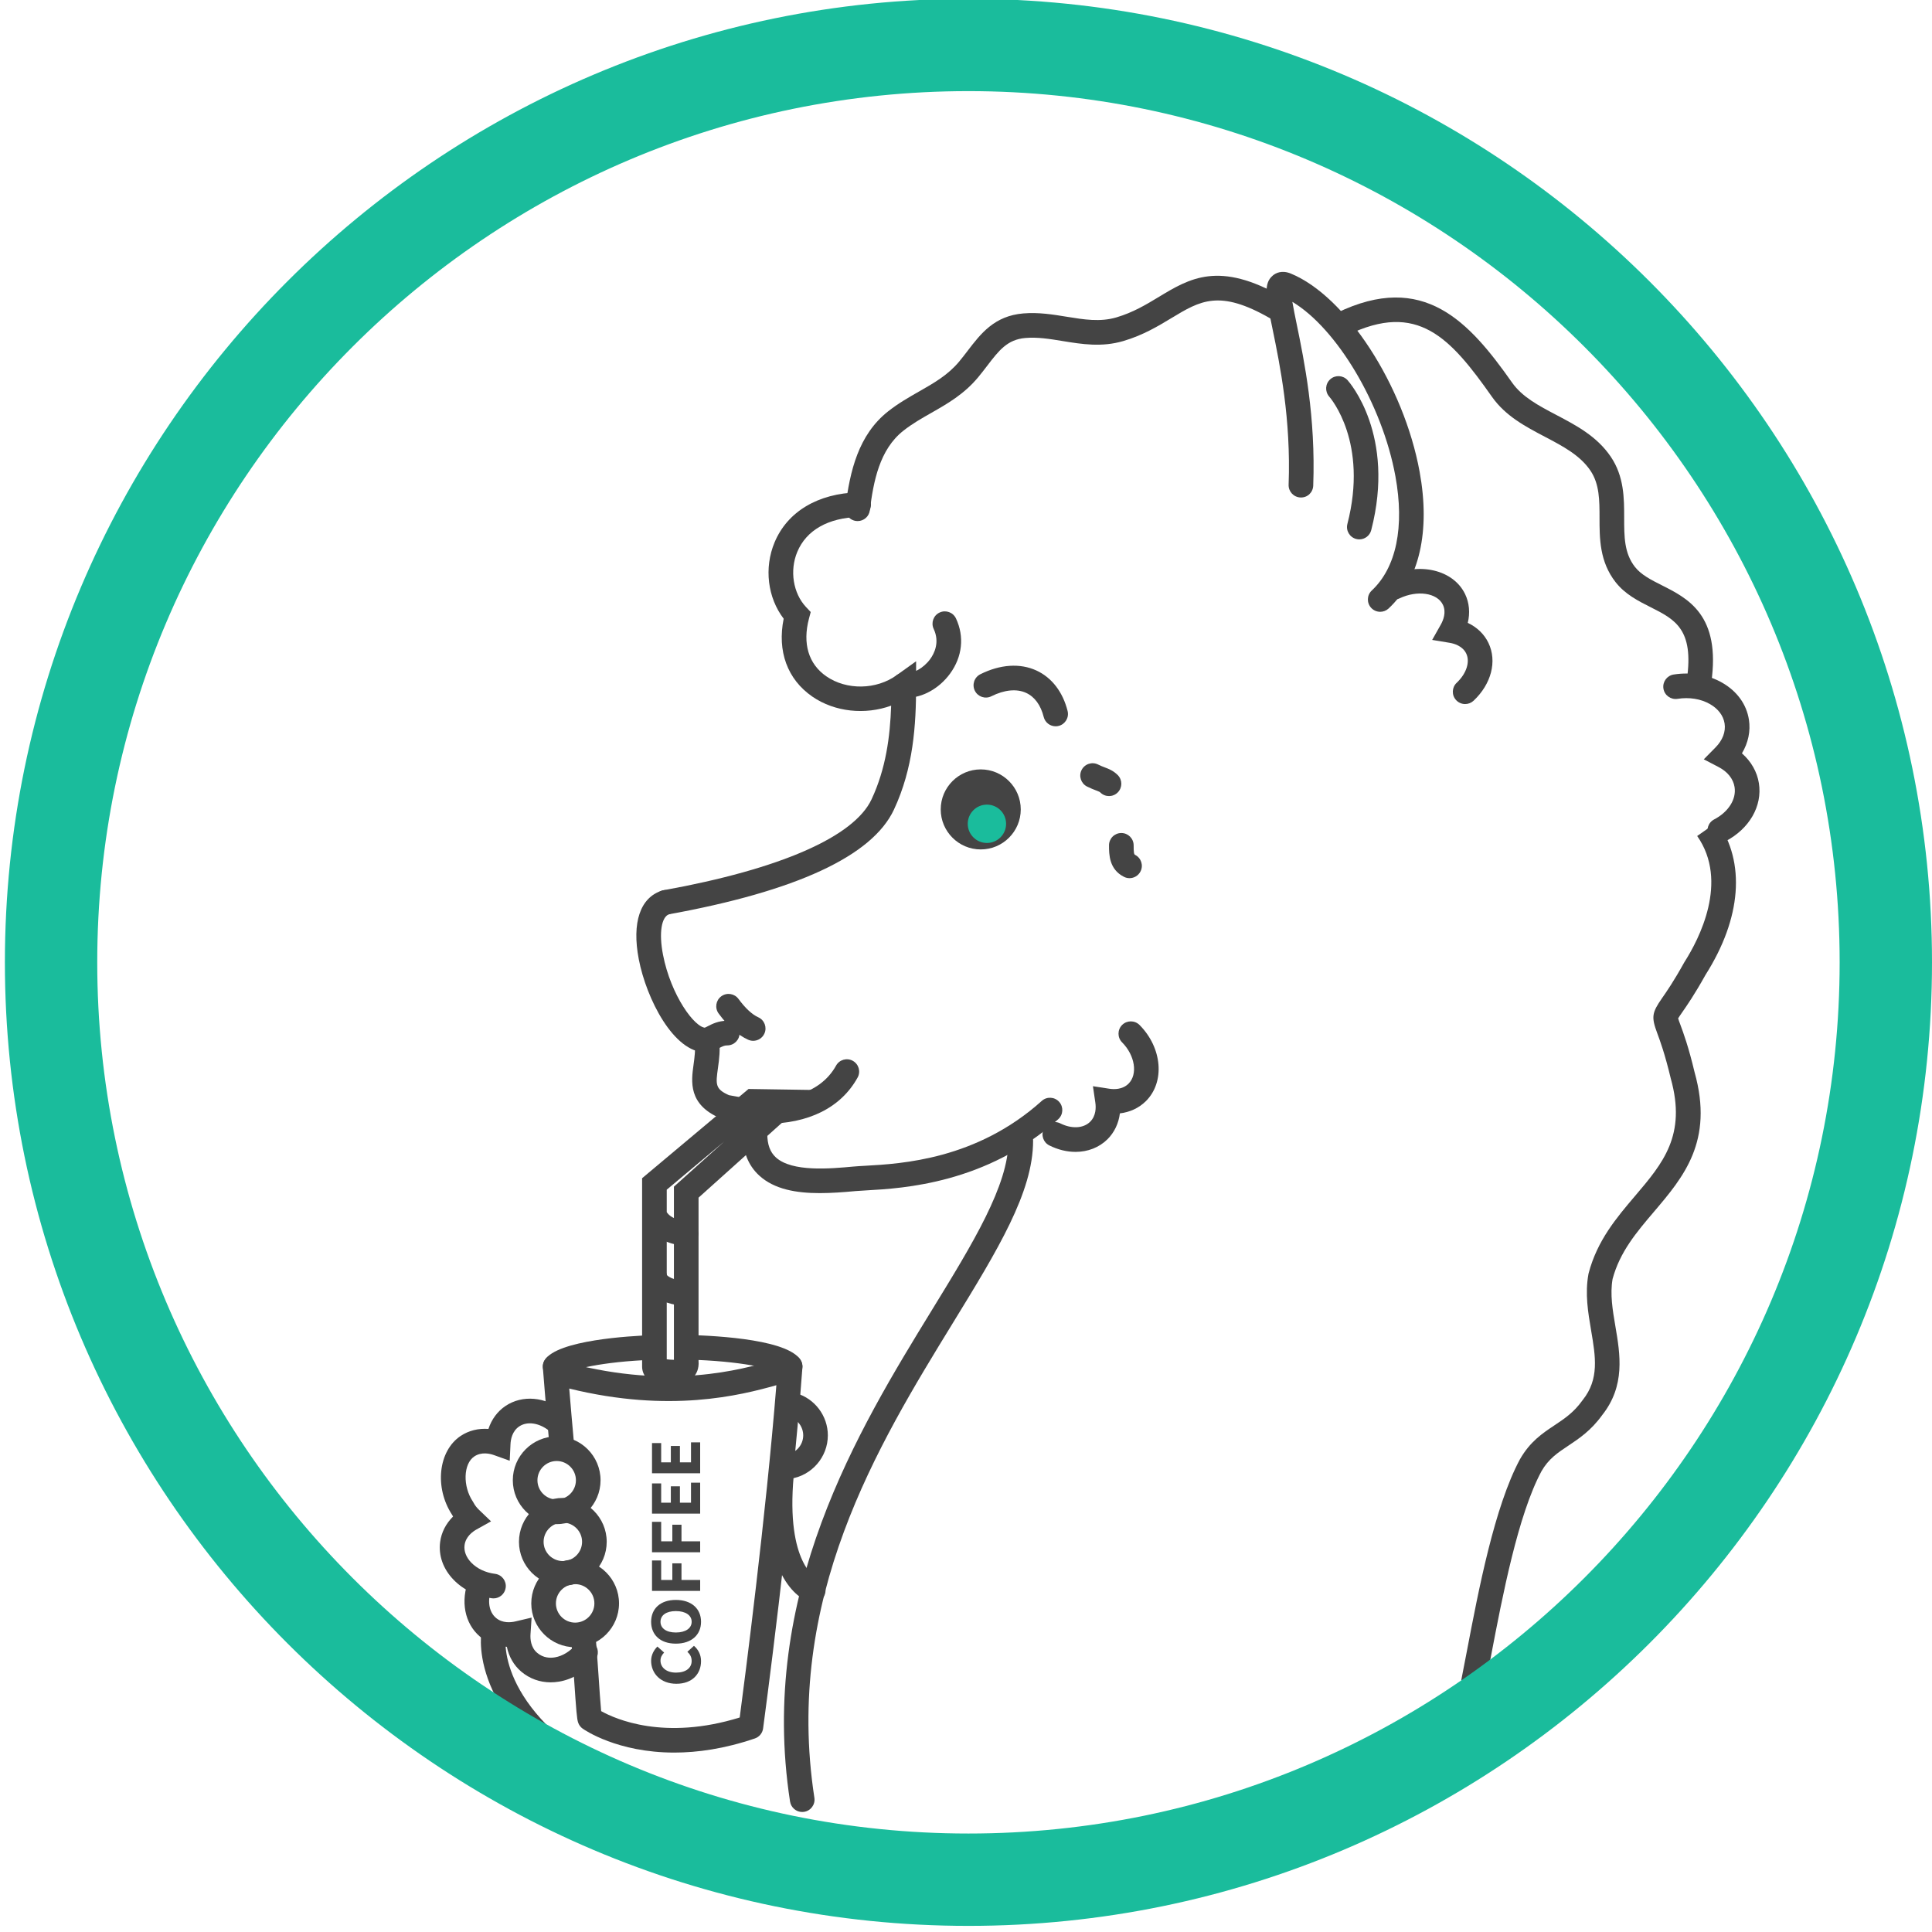 <?xml version="1.0" encoding="utf-8"?>
<!-- Generator: Adobe Illustrator 16.0.0, SVG Export Plug-In . SVG Version: 6.00 Build 0)  -->
<!DOCTYPE svg PUBLIC "-//W3C//DTD SVG 1.1//EN" "http://www.w3.org/Graphics/SVG/1.1/DTD/svg11.dtd">
<svg version="1.1" id="Layer_1" xmlns:sketch="http://www.bohemiancoding.com/sketch/ns"
	 xmlns="http://www.w3.org/2000/svg" xmlns:xlink="http://www.w3.org/1999/xlink" x="0px" y="0px" width="263px" height="263px"
	 viewBox="0 0 263 263" enable-background="new 0 0 263 263" xml:space="preserve">
<title>Imported Layers</title>
<desc>Created with Sketch.</desc>
<g>
	<path fill="#444444" d="M84.792,245.823c-0.258,0-0.52-0.059-0.765-0.185c-20.45-10.499-18.577-22.937-18.487-23.461
		c0.156-0.912,1.022-1.528,1.935-1.369c0.908,0.155,1.52,1.014,1.372,1.921c-0.07,0.47-1.342,10.658,16.711,19.927
		c0.824,0.423,1.148,1.433,0.726,2.256C85.987,245.491,85.4,245.823,84.792,245.823z"/>
</g>
<g>
	<path fill="#444444" d="M96.045,143.26c-4.34,0.001-8.048-7.273-9.089-12.679c-0.962-5,0.19-8.405,3.161-9.344
		c0.879-0.279,1.824,0.21,2.103,1.093c0.279,0.883-0.21,1.825-1.093,2.104c-1.094,0.346-1.447,2.561-0.878,5.514
		c1.07,5.557,4.357,10.029,5.836,9.959c0.915-0.076,1.727,0.624,1.796,1.548c0.069,0.923-0.624,1.727-1.547,1.795
		C96.237,143.257,96.142,143.26,96.045,143.26z"/>
</g>
<g>
	<path fill="#444444" d="M96.21,143.319c-0.638,0-1.248-0.367-1.528-0.986c-0.381-0.844-0.007-1.836,0.836-2.219
		c0.267-0.12,0.498-0.242,0.713-0.354c0.723-0.377,1.542-0.804,2.772-0.804c0.925,0,1.676,0.75,1.676,1.676
		s-0.751,1.677-1.676,1.677c-0.389,0-0.604,0.102-1.221,0.424c-0.266,0.139-0.552,0.287-0.882,0.437
		C96.676,143.271,96.441,143.319,96.21,143.319z"/>
</g>
<g>
	<path fill="#444444" d="M102.53,141.684c-0.231,0-0.465-0.048-0.69-0.149c-1.396-0.632-2.708-1.797-4.011-3.564
		c-0.549-0.745-0.39-1.795,0.355-2.345c0.745-0.547,1.795-0.39,2.344,0.355c0.94,1.275,1.846,2.116,2.693,2.499
		c0.844,0.381,1.218,1.374,0.837,2.217C103.778,141.316,103.168,141.684,102.53,141.684z"/>
</g>
<g>
	<path fill="#444444" d="M111.605,162.417c-3.23,0-6.198-0.518-8.243-2.383c-1.502-1.369-2.264-3.279-2.264-5.675
		c0-0.926,0.75-1.676,1.676-1.676s1.676,0.75,1.676,1.676c0,1.435,0.382,2.48,1.17,3.198c2.212,2.016,7.431,1.532,10.549,1.245
		c0.437-0.041,0.984-0.072,1.627-0.108c4.916-0.274,15.146-0.845,24.017-8.828c0.688-0.621,1.748-0.563,2.367,0.124
		c0.619,0.688,0.564,1.748-0.124,2.367c-9.749,8.773-21.188,9.412-26.073,9.685c-0.595,0.033-1.101,0.062-1.505,0.098
		C114.843,162.291,113.193,162.417,111.605,162.417z"/>
</g>
<g>
	<path fill="#444444" d="M123.462,94.985c-0.219,0-0.436-0.013-0.649-0.041c-0.918-0.12-1.565-0.961-1.445-1.879
		c0.119-0.918,0.954-1.566,1.879-1.445c1.035,0.14,2.485-0.678,3.372-1.891c0.549-0.75,1.34-2.283,0.481-4.117
		c-0.393-0.838-0.032-1.836,0.807-2.229c0.839-0.392,1.836-0.032,2.229,0.807c1.163,2.481,0.868,5.221-0.81,7.517
		C127.848,93.727,125.562,94.985,123.462,94.985z"/>
</g>
<g>
	<path fill="#444444" d="M143.702,98.869c-0.751,0-1.435-0.509-1.625-1.271c-0.402-1.609-1.229-2.742-2.391-3.276
		c-1.283-0.591-2.962-0.426-4.731,0.458c-0.831,0.417-1.835,0.078-2.25-0.749c-0.414-0.828-0.078-1.835,0.75-2.249
		c2.698-1.35,5.408-1.529,7.633-0.506c2.087,0.96,3.594,2.917,4.242,5.51c0.224,0.898-0.322,1.808-1.22,2.033
		C143.974,98.853,143.837,98.869,143.702,98.869z"/>
</g>
<g>
	<path fill="#444444" d="M150.968,108.368c-0.429,0-0.858-0.164-1.186-0.491c-0.079-0.079-0.161-0.119-0.581-0.279
		c-0.32-0.122-0.718-0.274-1.219-0.524c-0.828-0.414-1.164-1.421-0.75-2.249c0.415-0.827,1.42-1.165,2.25-0.75
		c0.353,0.176,0.638,0.286,0.915,0.391c0.542,0.208,1.157,0.442,1.755,1.041c0.655,0.654,0.655,1.716,0,2.37
		C151.825,108.204,151.396,108.368,150.968,108.368z"/>
</g>
<g>
	<path fill="#444444" d="M153.76,119.543c-0.252,0-0.508-0.057-0.748-0.177c-2.044-1.022-2.044-3.07-2.044-4.293
		c0-0.926,0.75-1.676,1.676-1.676s1.677,0.75,1.677,1.676c0,0.941,0.041,1.219,0.19,1.294c0.828,0.414,1.164,1.421,0.75,2.249
		C154.967,119.203,154.375,119.543,153.76,119.543z"/>
</g>
<g>
	<path fill="none" stroke="#444444" stroke-width="4" stroke-linecap="round" stroke-miterlimit="10" d="M153.761,128.483"/>
</g>
<g>
	<path fill="#444444" d="M109.202,246.662c-0.813,0-1.527-0.593-1.655-1.422c-4.357-28.319,9.329-50.631,19.322-66.922
		c5.587-9.108,10.412-16.975,10.412-23.013c0-0.926,0.75-1.676,1.676-1.676s1.677,0.75,1.677,1.676
		c0,6.984-4.813,14.831-10.906,24.766c-10.264,16.731-23.037,37.555-18.867,64.659c0.141,0.915-0.487,1.771-1.402,1.911
		C109.372,246.655,109.286,246.662,109.202,246.662z"/>
</g>
<g>
	<path fill="#444444" d="M104.217,152.977c-1.817,0-3.77-0.212-5.835-0.643l-0.313-0.099c-4.408-1.875-3.974-5.016-3.656-7.308
		c0.139-1.011,0.284-2.055,0.137-3.12c-0.126-0.917,0.514-1.764,1.431-1.891c0.918-0.128,1.763,0.515,1.89,1.432
		c0.211,1.524,0.026,2.86-0.137,4.039c-0.307,2.223-0.396,2.86,1.499,3.698c7.064,1.434,12.37-0.029,14.579-4.023
		c0.448-0.81,1.469-1.104,2.278-0.655c0.81,0.447,1.104,1.467,0.656,2.277C114.467,150.802,110.038,152.977,104.217,152.977z"/>
</g>
<g>
	<path fill="#444444" d="M90.62,124.512c-0.795,0-1.501-0.568-1.648-1.378c-0.165-0.911,0.44-1.783,1.352-1.948
		c15.872-2.87,25.931-7.268,28.324-12.384c1.947-4.164,2.52-8.524,2.663-12.744c-3.523,1.282-7.671,0.879-10.73-1.232
		c-3.399-2.346-4.795-6.176-3.901-10.604c-2.183-2.849-2.694-6.906-1.239-10.39c1.75-4.189,5.905-6.672,11.401-6.811
		c0.948-0.025,1.695,0.708,1.718,1.633c0.023,0.926-0.708,1.695-1.633,1.719c-4.176,0.105-7.157,1.793-8.393,4.751
		c-1.063,2.545-0.573,5.634,1.19,7.511l0.637,0.678l-0.238,0.899c-0.898,3.394-0.06,6.183,2.362,7.854
		c2.764,1.907,6.788,1.845,9.569-0.147l2.653-1.901v3.264c0,5.442-0.366,11.262-3.021,16.939c-2.95,6.307-13.3,11.106-30.764,14.264
		C90.819,124.502,90.719,124.512,90.62,124.512z"/>
</g>
<g>
	<path fill="none" stroke="#444444" stroke-width="4" stroke-linecap="round" stroke-miterlimit="10" d="M222.511,95.028"/>
</g>
<g>
	<circle fill="#444444" cx="133.506" cy="110.184" r="3.771"/>
	<path fill="#444444" d="M133.506,115.632c-3.004,0-5.447-2.444-5.447-5.448c0-3.004,2.443-5.448,5.447-5.448
		s5.448,2.444,5.448,5.448C138.954,113.188,136.51,115.632,133.506,115.632z M133.506,108.088c-1.155,0-2.095,0.94-2.095,2.096
		s0.939,2.095,2.095,2.095c1.156,0,2.096-0.94,2.096-2.095S134.662,108.088,133.506,108.088z"/>
</g>
<g>
	<circle fill="#1ABC9C" cx="134.348" cy="112.142" r="2.61"/>
</g>
<g>
	<path fill="#444444" d="M146.412,156.804c-1.167,0-2.391-0.29-3.57-0.88c-0.828-0.414-1.164-1.421-0.75-2.249
		s1.419-1.165,2.249-0.75c1.547,0.772,3.139,0.687,4.058-0.222c0.826-0.821,0.798-1.979,0.708-2.595l-0.327-2.244l2.241,0.345
		c0.615,0.094,1.773,0.132,2.602-0.689c1.285-1.276,0.885-3.853-0.876-5.626c-0.651-0.657-0.647-1.719,0.009-2.371
		c0.659-0.651,1.72-0.646,2.371,0.01c3.093,3.116,3.478,7.767,0.857,10.367c-0.939,0.931-2.172,1.501-3.535,1.663
		c-0.172,1.361-0.752,2.589-1.688,3.521C149.611,156.22,148.067,156.804,146.412,156.804z"/>
</g>
<g>
	<path fill="#444444" d="M199.448,95.842c-0.445,0-0.891-0.177-1.221-0.527c-0.634-0.674-0.604-1.735,0.071-2.37
		c1.319-1.244,1.842-2.842,1.299-3.978c-0.492-1.03-1.638-1.361-2.276-1.466l-2.362-0.391l1.176-2.086
		c0.318-0.565,0.779-1.667,0.287-2.695c-0.783-1.634-3.495-2.03-5.922-0.87c-0.831,0.399-1.835,0.048-2.235-0.788
		c-0.399-0.835-0.047-1.836,0.789-2.235c4.135-1.98,8.798-0.883,10.392,2.446c0.571,1.193,0.687,2.553,0.359,3.907
		c1.261,0.595,2.246,1.539,2.817,2.733c1.192,2.494,0.398,5.581-2.025,7.864C200.273,95.69,199.86,95.842,199.448,95.842z"/>
</g>
<g>
	<g>
		<path fill="#444444" d="M91.671,188.46L91.671,188.46c-0.597,0-1.176-0.074-1.642-0.134c-0.206-0.026-0.384-0.054-0.514-0.058
			c-1.367-0.048-2.105-1.187-2.106-2.232v-25.648l14.487-12.148l9.511,0.146l-16.315,14.649v22.219
			c0.093,1.08-0.308,1.784-0.669,2.188C93.812,188.127,92.911,188.46,91.671,188.46z M90.762,185.04
			c0.305,0.036,0.624,0.067,0.909,0.067l0,0c0.024,0,0.047,0,0.069,0v-23.568l6.872-6.17l-7.85,6.582V185.04z"/>
	</g>
	<g>
		<path fill="#444444" d="M75.569,187.711c-0.303,0-0.608-0.082-0.884-0.253c-0.786-0.489-1.026-1.523-0.537-2.309
			c1.699-2.729,11.614-3.29,14.612-3.396c0.915-0.045,1.702,0.691,1.734,1.616c0.033,0.926-0.69,1.702-1.616,1.735
			c-7.022,0.249-11.198,1.363-11.963,1.932C76.591,187.473,76.085,187.711,75.569,187.711z"/>
	</g>
	<g>
		<path fill="#444444" d="M107.56,187.712c-0.567,0-1.11-0.29-1.42-0.785c-0.864-0.583-5.238-1.668-12.587-1.847
			c-0.925-0.022-1.657-0.791-1.635-1.717c0.023-0.926,0.804-1.679,1.717-1.635c4.232,0.104,14.213,0.667,15.469,3.657
			c0.358,0.853-0.042,1.836-0.896,2.194C107.996,187.669,107.776,187.712,107.56,187.712z"/>
	</g>
	<g>
		<path fill="#444444" d="M93.383,169.655c-0.076,0-0.153-0.005-0.231-0.016c-5.194-0.716-5.693-3.876-5.733-4.233l3.333-0.37
			c0,0,0.001-0.043-0.019-0.113c0.003,0.01,0.323,1.044,2.876,1.396c0.917,0.127,1.558,0.973,1.432,1.89
			C94.926,169.047,94.207,169.655,93.383,169.655z"/>
	</g>
	<g>
		<path fill="#444444" d="M93.278,177.793c-0.058,0-0.116-0.003-0.174-0.009c-5.219-0.54-5.614-3.264-5.64-3.805
			c-0.045-0.925,0.668-1.711,1.593-1.756c0.847-0.024,1.564,0.544,1.725,1.344c0.104,0.128,0.665,0.675,2.667,0.882
			c0.921,0.095,1.59,0.919,1.495,1.84C94.854,177.151,94.126,177.793,93.278,177.793z"/>
	</g>
	<g>
		<path fill="#444444" d="M75.78,207.476c-3.292,0-5.972-2.679-5.972-5.972c0-3.292,2.679-5.972,5.972-5.972
			c3.293,0,5.972,2.68,5.972,5.972C81.751,204.797,79.073,207.476,75.78,207.476z M75.78,198.885c-1.444,0-2.619,1.176-2.619,2.619
			c0,1.444,1.175,2.619,2.619,2.619c1.444,0,2.619-1.175,2.619-2.619C78.399,200.061,77.224,198.885,75.78,198.885z"/>
	</g>
	<g>
		<path fill="#444444" d="M76.618,215.857c-3.293,0-5.972-2.679-5.972-5.972s2.679-5.972,5.972-5.972
			c3.292,0,5.972,2.679,5.972,5.972S79.911,215.857,76.618,215.857z M76.618,207.267c-1.444,0-2.619,1.175-2.619,2.619
			c0,1.443,1.175,2.619,2.619,2.619s2.619-1.176,2.619-2.619C79.237,208.441,78.062,207.267,76.618,207.267z"/>
	</g>
	<g>
		<path fill="#444444" d="M78.294,224.238c-3.293,0-5.972-2.679-5.972-5.972s2.679-5.972,5.972-5.972
			c3.292,0,5.972,2.679,5.972,5.972S81.587,224.238,78.294,224.238z M78.294,215.647c-1.444,0-2.619,1.176-2.619,2.619
			c0,1.444,1.175,2.619,2.619,2.619s2.619-1.175,2.619-2.619C80.914,216.823,79.739,215.647,78.294,215.647z"/>
	</g>
	<g>
		<path fill="#444444" d="M74.961,229.014c-1.484,0-2.875-0.501-4.005-1.459c-1.007-0.854-1.682-2.033-1.959-3.379
			c-1.372-0.055-2.645-0.526-3.653-1.381c-2.099-1.779-2.695-4.847-1.517-7.814c0.341-0.861,1.317-1.279,2.177-0.94
			c0.86,0.342,1.281,1.316,0.939,2.177c-0.639,1.608-0.415,3.187,0.569,4.021c0.889,0.754,2.04,0.626,2.646,0.484l2.207-0.521
			l-0.15,2.263c-0.042,0.623,0.021,1.781,0.91,2.534c0.83,0.704,1.774,0.726,2.421,0.612c1.039-0.175,2.063-0.806,2.884-1.774
			c0.599-0.707,1.655-0.796,2.363-0.195c0.706,0.599,0.793,1.656,0.195,2.362c-1.331,1.571-3.065,2.605-4.882,2.913
			C75.72,228.981,75.337,229.014,74.961,229.014z"/>
	</g>
	<g>
		<path fill="#444444" d="M67.18,217.586c-0.07,0-0.142-0.004-0.214-0.014c-2.041-0.26-3.893-1.152-5.215-2.515
			c-1.42-1.465-2.073-3.286-1.838-5.132c0.167-1.31,0.787-2.518,1.762-3.483c-0.047-0.08-0.093-0.159-0.136-0.239
			c-2.419-3.694-1.885-8.689,1.164-10.728c1.099-0.734,2.42-1.059,3.787-0.957c0.429-1.305,1.234-2.399,2.333-3.133
			c2.289-1.53,5.401-1.259,7.931,0.688c0.733,0.565,0.87,1.618,0.305,2.352c-0.564,0.732-1.618,0.869-2.351,0.306
			c-1.371-1.057-2.95-1.274-4.023-0.558c-0.969,0.646-1.163,1.788-1.192,2.411l-0.107,2.265l-2.134-0.767
			c-0.586-0.209-1.716-0.467-2.685,0.18c-1.5,1.004-1.596,4.051-0.192,6.151l0.091,0.153c0.179,0.342,0.428,0.667,0.74,0.966
			l1.638,1.567l-1.979,1.105c-0.544,0.305-1.479,0.988-1.626,2.144c-0.104,0.813,0.223,1.657,0.918,2.374
			c0.794,0.818,1.942,1.36,3.233,1.523c0.918,0.117,1.568,0.957,1.451,1.875C68.733,216.968,68.011,217.586,67.18,217.586z"/>
	</g>
	<g>
		<path fill="#444444" d="M107.311,201.324c-0.824,0-1.542-0.608-1.659-1.448c-0.126-0.916,0.515-1.763,1.432-1.889
			c1.286-0.177,2.256-1.293,2.256-2.594c0-1.166-0.782-2.202-1.9-2.52c-0.891-0.252-1.408-1.18-1.156-2.07
			c0.253-0.89,1.18-1.407,2.07-1.154c2.554,0.725,4.339,3.086,4.339,5.744c0,2.968-2.214,5.511-5.151,5.915
			C107.464,201.319,107.387,201.324,107.311,201.324z"/>
	</g>
	<g>
		<path fill="#444444" d="M91.79,238.576c-7.733,0-12.21-3.074-12.469-3.257c-0.295-0.209-0.515-0.506-0.627-0.849
			c-0.157-0.483-0.246-1.449-0.557-6.076c-0.151-2.249-0.322-4.799-0.437-5.515c-0.147-0.914,0.476-1.773,1.39-1.92
			c0.915-0.151,1.773,0.476,1.92,1.39c0.139,0.868,0.3,3.273,0.472,5.82c0.109,1.62,0.249,3.712,0.352,4.764
			c1.94,1.082,8.596,4.047,18.862,0.867c0.668-5.051,3.572-27.425,4.988-45.231c-4.927,1.38-14.503,3.82-28.194,0.453
			c0.166,2.009,0.404,4.831,0.691,7.981c0.084,0.923-0.595,1.738-1.517,1.822c-0.92,0.073-1.737-0.595-1.821-1.518
			c-0.563-6.179-0.941-11.097-0.945-11.146c-0.06-0.784,0.433-1.504,1.185-1.732c0.753-0.226,1.562,0.098,1.948,0.781
			c0.111,0.198,0.237,0.294,0.464,0.354c13.784,3.588,23.263,0.911,27.818-0.375l0.255-0.071c0.646-0.182,0.966-0.411,0.969-0.413
			c0.519-0.421,1.222-0.48,1.814-0.171c0.592,0.31,0.928,0.955,0.879,1.621c-1.488,20.488-5.312,48.853-5.351,49.137
			c-0.085,0.629-0.519,1.156-1.12,1.361C98.61,238.069,94.931,238.576,91.79,238.576z"/>
	</g>
	<g>
		<path fill="#444444" d="M88.636,226.083c0-0.814,0.402-1.497,0.854-1.94l0.915,0.814c-0.302,0.331-0.493,0.644-0.493,1.105
			c0,0.915,0.794,1.628,2.111,1.628c1.347,0,2.131-0.633,2.131-1.588c0-0.543-0.231-0.925-0.583-1.246l0.895-0.814
			c0.633,0.544,0.965,1.267,0.965,2.081c0,1.698-1.156,3.086-3.357,3.086C89.903,229.209,88.636,227.771,88.636,226.083z"/>
		<path fill="#444444" d="M92.003,223.747c-2.14,0-3.367-1.216-3.367-2.975c0-1.769,1.237-2.976,3.367-2.976
			c2.141,0,3.428,1.207,3.428,2.976C95.431,222.531,94.145,223.747,92.003,223.747z M92.003,219.314c-1.306,0-2.09,0.563-2.09,1.458
			c0,0.885,0.784,1.457,2.09,1.457c1.317,0,2.152-0.572,2.152-1.457C94.155,219.878,93.32,219.314,92.003,219.314z"/>
		<path fill="#444444" d="M88.757,216.566v-4.141h1.247v2.654h1.518v-2.263h1.247v2.263h2.543v1.486H88.757z"/>
		<path fill="#444444" d="M88.757,211.307v-4.142h1.247v2.654h1.518v-2.262h1.247v2.262h2.543v1.487H88.757z"/>
		<path fill="#444444" d="M88.757,206.047v-4.111h1.247v2.623h1.316v-2.231h1.236v2.231h1.508v-2.724h1.247v4.212H88.757z"/>
		<path fill="#444444" d="M88.757,200.555v-4.11h1.247v2.623h1.316v-2.231h1.236v2.231h1.508v-2.724h1.247v4.211H88.757z"/>
	</g>
</g>
<g>
	<g>
		<g>
			<path fill="#444444" d="M187.885,83.283c-0.448,0-0.895-0.178-1.225-0.531c-0.632-0.676-0.597-1.737,0.079-2.369
				c3.337-3.122,4.479-8.65,3.214-15.566c-1.795-9.805-7.995-20.121-14.026-23.727c0.146,0.88,0.375,1.987,0.587,3.02
				c1.036,5.039,2.602,12.654,2.254,21.998c-0.035,0.924-0.78,1.655-1.738,1.613c-0.925-0.035-1.647-0.812-1.612-1.737
				c0.333-8.94-1.184-16.317-2.188-21.199c-0.9-4.381-1.273-6.195,0.049-7.29c0.379-0.314,1.2-0.765,2.445-0.252
				c7.509,3.087,15.371,15.187,17.526,26.971c1.478,8.078-0.021,14.689-4.221,18.618C188.706,83.133,188.295,83.283,187.885,83.283z
				"/>
		</g>
	</g>
	<g>
		<path fill="#444444" d="M185.041,73.425c-0.139,0-0.279-0.017-0.42-0.054c-0.896-0.231-1.436-1.146-1.204-2.042
			c2.865-11.096-2.253-17.09-2.473-17.339c-0.608-0.693-0.546-1.751,0.144-2.363c0.688-0.612,1.739-0.556,2.357,0.13
			c0.269,0.3,6.554,7.489,3.218,20.411C186.469,72.924,185.787,73.425,185.041,73.425z"/>
	</g>
</g>
<g>
	<path fill="#444444" d="M110.68,218.167c-0.183,0-0.368-0.029-0.548-0.091c-0.697-0.236-6.764-2.735-5.426-17.453
		c0.084-0.923,0.907-1.592,1.821-1.519c0.922,0.084,1.601,0.899,1.517,1.821c-1.092,12.016,3.178,13.978,3.221,13.997
		c0.876,0.297,1.318,1.239,1.02,2.115C112.049,217.734,111.383,218.167,110.68,218.167z"/>
</g>
<g>
	<path fill="#444444" d="M234.117,114.712c-0.604,0-1.188-0.328-1.488-0.901c-0.428-0.82-0.109-1.833,0.711-2.261
		c1.952-1.019,3.045-2.748,2.785-4.405c-0.176-1.121-0.95-2.09-2.179-2.731l-2.012-1.049l1.594-1.615
		c0.974-0.987,1.413-2.147,1.237-3.268c-0.167-1.064-0.876-2.001-1.996-2.64c-1.243-0.708-2.81-0.963-4.414-0.709
		c-0.907,0.139-1.772-0.481-1.915-1.396c-0.145-0.915,0.48-1.772,1.396-1.916c2.351-0.368,4.692,0.025,6.593,1.109
		c2.025,1.154,3.321,2.941,3.648,5.033c0.245,1.563-0.097,3.164-0.95,4.587c1.248,1.093,2.064,2.512,2.31,4.075
		c0.487,3.103-1.297,6.202-4.545,7.897C234.644,114.65,234.378,114.712,234.117,114.712z"/>
</g>
<g>
	<path fill="#444444" d="M116.749,70.934c-0.07,0-0.141-0.004-0.213-0.013c-0.918-0.116-1.568-0.955-1.453-1.874
		c0.618-4.889,1.752-9.854,5.828-13.06c1.397-1.099,2.829-1.914,4.213-2.702c2.016-1.148,3.92-2.232,5.451-4.073
		c0.404-0.485,0.777-0.975,1.143-1.452c1.791-2.341,3.644-4.763,7.58-5.094c2.079-0.174,4.024,0.143,5.905,0.45
		c2.338,0.382,4.546,0.742,6.756,0.094c2.277-0.668,4.056-1.743,5.776-2.782c4.223-2.553,8.213-4.962,16.839-0.002
		c0.802,0.461,1.078,1.486,0.617,2.289c-0.46,0.802-1.485,1.08-2.289,0.618c-6.912-3.976-9.506-2.407-13.434-0.034
		c-1.814,1.096-3.871,2.338-6.564,3.129c-2.942,0.863-5.637,0.423-8.241-0.001c-1.757-0.288-3.419-0.561-5.083-0.418
		c-2.458,0.207-3.608,1.71-5.2,3.791c-0.392,0.512-0.794,1.037-1.227,1.558c-1.921,2.309-4.184,3.597-6.37,4.843
		c-1.337,0.761-2.599,1.479-3.8,2.424c-3.282,2.581-4.082,6.95-4.574,10.844C118.303,70.315,117.581,70.934,116.749,70.934z"/>
</g>
<g>
	<path fill="#444444" d="M232.95,92.962l-3.318-0.474c0.979-6.849-1.633-8.166-4.938-9.833c-1.71-0.862-3.478-1.754-4.782-3.427
		c-2.171-2.784-2.171-5.953-2.172-8.748c0-2.361-0.001-4.591-1.246-6.428c-1.414-2.085-3.736-3.307-6.195-4.599
		c-2.632-1.383-5.353-2.813-7.198-5.434c-5.692-8.083-10.138-13.036-19.689-8.397l-1.463-3.016
		c11.846-5.749,18.062,1.204,23.893,9.483c1.381,1.96,3.634,3.144,6.018,4.397c2.716,1.428,5.525,2.904,7.41,5.685
		c1.823,2.689,1.824,5.675,1.824,8.31c0.001,2.582,0.001,4.812,1.463,6.687c0.842,1.08,2.205,1.767,3.647,2.495
		C229.798,81.475,234.27,83.73,232.95,92.962z"/>
</g>
<g>
	<path fill="#444444" d="M202.203,229.39l-3.287-0.658c0.245-1.225,0.502-2.571,0.775-3.998c1.584-8.295,3.756-19.655,7.215-26.081
		c1.382-2.418,3.074-3.545,4.712-4.634c1.348-0.897,2.621-1.744,3.781-3.367l0.055-0.073c2.27-2.838,1.749-5.899,1.146-9.446
		c-0.42-2.467-0.854-5.017-0.369-7.687l0.028-0.127c1.175-4.465,3.803-7.557,6.344-10.546c3.756-4.418,7-8.233,4.838-15.954
		c-0.804-3.372-1.455-5.126-1.844-6.174c-0.814-2.194-0.736-2.771,0.64-4.748c0.635-0.911,1.594-2.288,3.029-4.873l0.051-0.085
		c1.964-3.085,6.062-10.931,1.718-17.136l2.747-1.922c3.867,5.525,3.28,13.11-1.608,20.817c-1.506,2.705-2.556,4.212-3.185,5.115
		c-0.22,0.316-0.446,0.642-0.546,0.816c0.051,0.187,0.181,0.535,0.298,0.85c0.415,1.12,1.111,2.994,1.945,6.501
		c2.626,9.373-1.52,14.25-5.528,18.966c-2.391,2.812-4.649,5.469-5.64,9.163c-0.36,2.069,0.002,4.204,0.387,6.463
		c0.644,3.781,1.372,8.064-1.805,12.066c-1.51,2.101-3.164,3.201-4.625,4.173c-1.434,0.953-2.671,1.776-3.639,3.47
		c-3.193,5.934-5.309,17.002-6.854,25.084C202.709,226.801,202.45,228.155,202.203,229.39z"/>
</g>
<g>
	<path fill="#1ABC9C" d="M131.833,262.167C59.507,262.167,0.666,203.325,0.666,131c0-72.326,58.841-131.167,131.167-131.167
		C204.158-0.167,263,58.674,263,131C263,203.325,204.158,262.167,131.833,262.167z M131.833,12.405
		C66.439,12.405,13.238,65.606,13.238,131s53.202,118.595,118.595,118.595S250.428,196.394,250.428,131
		S197.227,12.405,131.833,12.405z"/>
</g>
</svg>
